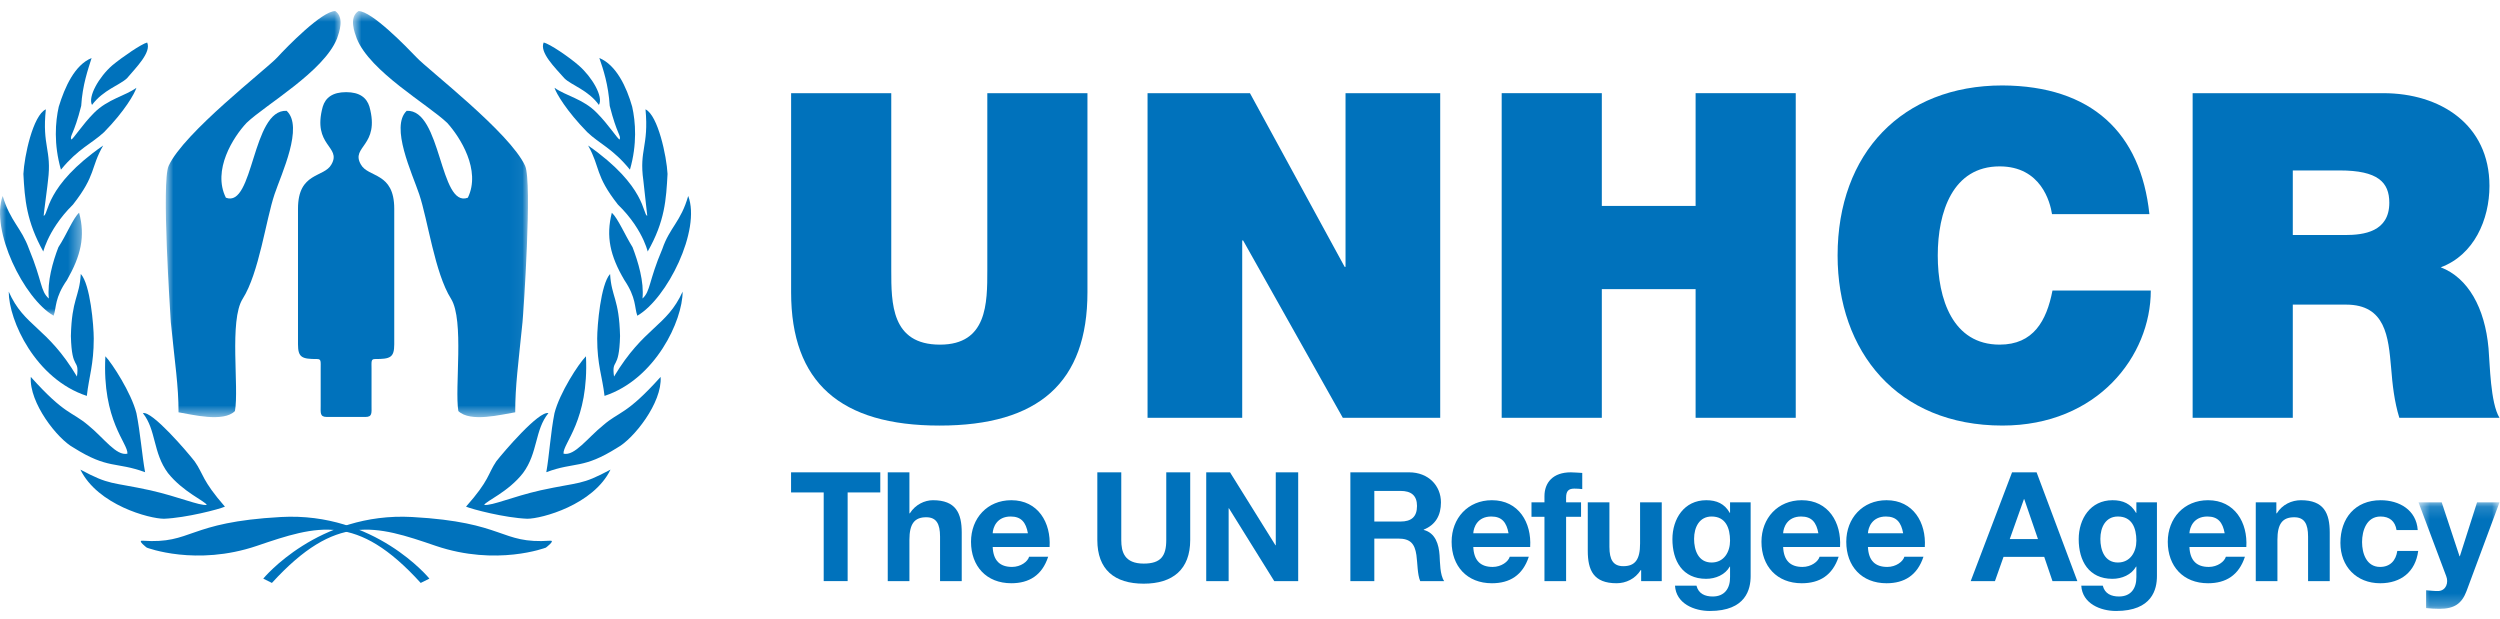 <?xml version="1.0" encoding="UTF-8"?>
<svg width="202px" height="50px" viewBox="0 0 202 50" version="1.1" xmlns="http://www.w3.org/2000/svg" xmlns:xlink="http://www.w3.org/1999/xlink">
    <!-- Generator: Sketch 55 (78076) - https://sketchapp.com -->
    <title>logo_unhcr_email</title>
    <desc>Created with Sketch.</desc>
    <defs>
        <polygon id="path-1" points="0.883 0.633 15.006 0.633 15.006 33.446 0.883 33.446"></polygon>
        <polygon id="path-3" points="0.814 0.633 14.95 0.633 14.95 33.446 0.814 33.446"></polygon>
        <polygon id="path-5" points="0 0.395 6.62 0.395 6.62 10.072 0 10.072"></polygon>
        <polygon id="path-7" points="0.565 0.15 7.11 0.15 7.11 8.755 0.565 8.755"></polygon>
    </defs>
    <g id="Emails" stroke="none" stroke-width="1" fill="none" fill-rule="evenodd">
        <g id="Email-1---Create-an-individual-fundraising-page" transform="translate(-175, -652)">
            <g id="logo_unhcr_email" transform="translate(175, 652)">
                <path d="M29.522,33.69 C30.094,33.69 30.02,33.366 30.02,32.76 L30.02,29.811 C30.02,29.203 29.964,29.01 30.311,29.01 C31.524,29.01 31.855,28.897 31.855,27.819 L31.855,16.864 C31.855,13.88 29.747,14.375 29.154,13.285 C28.309,11.811 30.732,11.811 29.851,8.618 C29.627,7.893 29.06,7.446 27.966,7.446 C26.87,7.446 26.3,7.893 26.079,8.618 C25.2,11.811 27.626,11.811 26.78,13.285 C26.183,14.375 24.078,13.88 24.078,16.864 L24.078,27.819 C24.078,28.897 24.405,29.01 25.623,29.01 C25.963,29.01 25.911,29.203 25.911,29.811 L25.911,32.76 C25.911,33.366 25.837,33.69 26.412,33.69 L29.522,33.69" id="Fill-1" fill="#0072BC"></path>
                <g id="Group-5" transform="translate(12.513, 0.26)">
                    <mask id="mask-2" fill="white">
                        <use xlink:href="#path-1"></use>
                    </mask>
                    <g id="Clip-4"></g>
                    <path d="M7.409,9.669 C6.33,10.816 4.626,13.493 5.739,15.715 C8,16.585 7.827,8.557 10.647,8.694 C12.04,9.982 10.23,13.77 9.67,15.435 C8.975,17.492 8.42,21.798 7.097,23.881 C5.987,25.621 6.819,31.078 6.469,32.955 C5.534,33.893 2.991,33.23 1.913,33.055 C1.913,30.902 1.631,29.201 1.287,25.759 C1.253,25.065 0.521,14.43 1.113,13.143 C2.331,10.466 8.975,5.36 9.884,4.385 C10.679,3.517 13.497,0.633 14.577,0.633 C15.339,1.155 14.889,2.37 14.717,2.857 C13.639,5.534 8.975,8.174 7.409,9.669" id="Fill-3" fill="#0072BC" mask="url(#mask-2)"></path>
                </g>
                <g id="Group-8" transform="translate(27.708, 0.26)">
                    <mask id="mask-4" fill="white">
                        <use xlink:href="#path-3"></use>
                    </mask>
                    <g id="Clip-7"></g>
                    <path d="M8.426,9.669 C9.468,10.816 11.176,13.493 10.094,15.715 C7.799,16.585 7.975,8.557 5.153,8.694 C3.8,9.982 5.606,13.77 6.164,15.435 C6.86,17.492 7.418,21.798 8.736,23.881 C9.818,25.621 9.014,31.078 9.327,32.955 C10.304,33.893 12.807,33.23 13.921,33.055 C13.921,30.902 14.166,29.201 14.512,25.759 C14.581,25.065 15.312,14.43 14.722,13.143 C13.505,10.466 6.86,5.36 5.956,4.385 C5.123,3.517 2.336,0.633 1.256,0.633 C0.461,1.155 0.946,2.37 1.12,2.857 C2.199,5.534 6.86,8.174 8.426,9.669" id="Fill-6" fill="#0072BC" mask="url(#mask-4)"></path>
                </g>
                <path d="M10.259,6.325 C9.667,6.884 8.339,7.265 7.434,8.479 C7.086,7.821 7.991,6.221 9.072,5.281 C9.872,4.616 11.444,3.538 11.892,3.436 C12.243,4.236 10.99,5.456 10.259,6.325" id="Fill-9" fill="#0072BC"></path>
                <path d="M8.409,10.679 C7.401,11.615 6.322,12.001 4.924,13.709 C4.332,11.652 4.472,9.841 4.748,8.621 C5.239,7.022 6.039,5.244 7.401,4.688 C7.121,5.595 6.665,6.846 6.562,8.554 C5.972,10.888 5.62,10.957 5.761,11.27 C5.898,11.27 6.665,10.051 7.608,9.112 C8.725,7.999 10.116,7.753 11.022,7.093 C10.886,7.544 10.085,8.97 8.409,10.679" id="Fill-11" fill="#0072BC"></path>
                <path d="M3.498,20.325 C2.138,17.886 1.997,16.11 1.891,14.053 C1.962,12.628 2.66,9.321 3.704,8.834 C3.391,11.826 4.196,12.105 3.879,14.577 C3.879,14.716 3.528,17.294 3.528,17.433 C3.947,17.364 3.566,15.063 8.338,11.757 C7.297,13.568 7.781,14.125 5.898,16.529 C3.704,18.688 3.391,20.809 3.498,20.325" id="Fill-13" fill="#0072BC"></path>
                <g id="Group-17" transform="translate(0, 15.439)">
                    <mask id="mask-6" fill="white">
                        <use xlink:href="#path-5"></use>
                    </mask>
                    <g id="Clip-16"></g>
                    <path d="M5.414,7.186 C4.401,8.647 4.575,9.378 4.332,10.072 C1.923,8.681 -0.792,3.146 0.216,0.395 C0.846,2.482 1.716,2.935 2.344,4.677 C3.426,7.288 3.254,8.087 3.947,8.681 C3.807,7.323 4.26,5.72 4.718,4.537 C5.38,3.527 5.898,2.203 6.39,1.75 C6.911,3.669 6.527,5.234 5.414,7.186" id="Fill-15" fill="#0072BC" mask="url(#mask-6)"></path>
                </g>
                <path d="M7.575,27.359 C7.575,29.482 7.189,30.424 7.016,31.989 C2.867,30.632 0.705,25.897 0.705,23.564 C1.962,26.418 3.808,26.382 6.218,30.424 C6.425,28.889 5.796,30.038 5.728,27.151 C5.796,24.121 6.425,24.013 6.527,22.136 C7.297,22.97 7.575,26.315 7.575,27.359" id="Fill-18" fill="#0072BC"></path>
                <path d="M11.023,33.381 C11.339,34.947 11.476,36.795 11.723,38.154 C9.354,37.283 8.757,37.944 5.937,36.167 C4.645,35.47 2.345,32.547 2.489,30.455 C5.275,33.556 5.762,33.209 7.122,34.356 C8.376,35.367 9.385,36.864 10.296,36.657 C10.362,35.821 8.238,34.008 8.515,28.787 C9.072,29.376 10.605,31.744 11.023,33.381" id="Fill-20" fill="#0072BC"></path>
                <path d="M15.73,37.283 C16.461,38.326 16.29,38.779 18.173,40.937 C17.715,41.146 15.036,41.843 13.252,41.915 C12.073,41.915 7.888,40.799 6.495,37.944 C8.899,39.232 8.935,38.919 12.14,39.615 C14.442,40.138 16.08,40.868 16.708,40.799 C16.568,40.487 14.793,39.754 13.572,38.223 C12.349,36.586 12.629,34.74 11.545,33.381 C12.28,33.172 15.137,36.517 15.73,37.283" id="Fill-22" fill="#0072BC"></path>
                <path d="M45.602,6.325 C46.16,6.884 47.52,7.265 48.392,8.479 C48.774,7.821 47.837,6.221 46.754,5.281 C45.992,4.616 44.419,3.538 43.927,3.436 C43.581,4.236 44.835,5.456 45.602,6.325" id="Fill-24" fill="#0072BC"></path>
                <path d="M47.451,10.679 C48.427,11.615 49.509,12.001 50.899,13.709 C51.495,11.652 51.353,9.841 51.08,8.621 C50.627,7.022 49.787,5.244 48.427,4.688 C48.743,5.595 49.16,6.846 49.265,8.554 C49.856,10.888 50.206,10.957 50.066,11.27 C49.928,11.27 49.16,10.051 48.216,9.112 C47.139,7.999 45.74,7.753 44.803,7.093 C44.943,7.544 45.779,8.97 47.451,10.679" id="Fill-26" fill="#0072BC"></path>
                <path d="M52.332,20.325 C53.727,17.886 53.827,16.11 53.937,14.053 C53.864,12.628 53.166,9.321 52.157,8.834 C52.435,11.826 51.634,12.105 51.982,14.577 C51.982,14.716 52.298,17.294 52.298,17.433 C51.913,17.364 52.26,15.063 47.52,11.757 C48.533,13.568 48.042,14.125 49.927,16.529 C52.157,18.688 52.435,20.809 52.332,20.325" id="Fill-28" fill="#0072BC"></path>
                <path d="M50.446,22.624 C51.427,24.086 51.251,24.816 51.495,25.511 C53.902,24.12 56.653,18.585 55.607,15.833 C55.014,17.921 54.109,18.373 53.517,20.115 C52.402,22.727 52.573,23.526 51.913,24.12 C52.051,22.762 51.563,21.159 51.11,19.975 C50.484,18.965 49.928,17.642 49.436,17.189 C48.949,19.107 49.296,20.673 50.446,22.624" id="Fill-30" fill="#0072BC"></path>
                <path d="M48.253,27.359 C48.253,29.482 48.668,30.424 48.846,31.989 C52.962,30.632 55.156,25.897 55.156,23.564 C53.864,26.418 52.051,26.382 49.614,30.424 C49.403,28.889 50.028,30.038 50.1,27.151 C50.028,24.121 49.403,24.013 49.296,22.136 C48.534,22.97 48.253,26.315 48.253,27.359" id="Fill-32" fill="#0072BC"></path>
                <path d="M44.803,33.381 C44.488,34.947 44.384,36.795 44.141,38.154 C46.476,37.283 47.069,37.944 49.89,36.167 C51.181,35.47 53.518,32.547 53.378,30.455 C50.588,33.556 50.067,33.209 48.744,34.356 C47.486,35.367 46.441,36.864 45.533,36.657 C45.464,35.821 47.589,34.008 47.347,28.787 C46.754,29.376 45.219,31.744 44.803,33.381" id="Fill-34" fill="#0072BC"></path>
                <path d="M40.095,37.283 C39.396,38.326 39.569,38.779 37.655,40.937 C38.142,41.146 40.793,41.843 42.606,41.915 C43.756,41.915 47.94,40.799 49.33,37.944 C46.93,39.232 46.891,38.919 43.687,39.615 C41.384,40.138 39.782,40.868 39.122,40.799 C39.259,40.487 41.069,39.754 42.259,38.223 C43.477,36.586 43.199,34.74 44.312,33.381 C43.549,33.172 40.691,36.517 40.095,37.283" id="Fill-36" fill="#0072BC"></path>
                <path d="M21.97,47.101 L21.272,46.752 C21.272,46.752 25.704,41.355 33.299,41.774 C40.898,42.192 40.376,43.97 44.452,43.689 C44.906,43.655 44.105,44.249 44.105,44.249 C44.105,44.249 40.131,45.776 35.215,44.107 C30.334,42.435 27.161,41.424 21.97,47.101" id="Fill-38" fill="#0072BC"></path>
                <path d="M33.993,47.101 L34.696,46.752 C34.696,46.752 30.302,41.355 22.704,41.774 C15.07,42.192 15.593,43.97 11.515,43.689 C11.061,43.655 11.862,44.249 11.862,44.249 C11.862,44.249 15.833,45.776 20.751,44.107 C25.663,42.435 28.838,41.424 33.993,47.101" id="Fill-40" fill="#0072BC"></path>
                <path d="M87.866,23.62 C87.866,30.895 83.932,34.386 75.915,34.386 C67.894,34.386 63.922,30.895 63.922,23.62 L63.922,7.529 L72.014,7.529 L72.014,21.82 C72.014,24.5 72.014,27.847 75.95,27.847 C79.775,27.847 79.775,24.5 79.775,21.82 L79.775,7.529 L87.866,7.529 L87.866,23.62" id="Fill-42" fill="#0072BC"></path>
                <polygon id="Fill-44" fill="#0072BC" points="92.722 7.528 100.996 7.528 108.647 21.561 108.719 21.561 108.719 7.528 116.369 7.528 116.369 33.758 108.499 33.758 100.445 19.432 100.371 19.432 100.371 33.758 92.722 33.758"></polygon>
                <polygon id="Fill-46" fill="#0072BC" points="121.336 7.528 129.427 7.528 129.427 16.639 137.005 16.639 137.005 7.528 145.096 7.528 145.096 33.758 137.005 33.758 137.005 23.362 129.427 23.362 129.427 33.758 121.336 33.758"></polygon>
                <path d="M165.803,17.301 C165.656,16.345 164.92,13.444 161.571,13.444 C157.782,13.444 156.571,17.116 156.571,20.643 C156.571,24.169 157.782,27.846 161.571,27.846 C164.296,27.846 165.362,25.934 165.841,23.474 L173.784,23.474 C173.784,28.763 169.48,34.385 161.794,34.385 C153.298,34.385 148.478,28.396 148.478,20.643 C148.478,12.376 153.703,6.904 161.794,6.904 C169.001,6.939 172.975,10.724 173.672,17.301 L165.803,17.301" id="Fill-48" fill="#0072BC"></path>
                <path d="M177.165,33.759 L185.258,33.759 L185.258,24.613 L189.564,24.613 C192.761,24.613 192.981,27.221 193.203,29.721 C193.311,31.079 193.459,32.438 193.866,33.759 L201.958,33.759 C201.22,32.547 201.186,29.425 201.073,28.14 C200.779,24.869 199.419,22.445 197.212,21.599 C199.898,20.606 201.148,17.742 201.148,15.023 C201.148,10.061 197.172,7.529 192.577,7.529 L177.165,7.529 L177.165,33.759 L177.165,33.759 Z M185.258,13.772 L189.047,13.772 C192.138,13.772 193.056,14.728 193.056,16.383 C193.056,18.73 190.995,18.99 189.488,18.99 L185.258,18.99 L185.258,13.772 Z" id="Fill-50" fill="#0072BC"></path>
                <polygon id="Fill-52" fill="#0072BC" points="66.555 39.789 63.918 39.789 63.918 38.164 71.127 38.164 71.127 39.789 68.489 39.789 68.489 46.953 66.555 46.953"></polygon>
                <path d="M71.73,38.164 L73.481,38.164 L73.481,41.476 L73.516,41.476 C73.962,40.761 74.726,40.417 75.379,40.417 C77.239,40.417 77.708,41.463 77.708,43.039 L77.708,46.954 L75.956,46.954 L75.956,43.358 C75.956,42.312 75.651,41.794 74.837,41.794 C73.888,41.794 73.481,42.325 73.481,43.617 L73.481,46.954 L71.73,46.954 L71.73,38.164" id="Fill-54" fill="#0072BC"></path>
                <path d="M83.055,43.088 C82.895,42.201 82.512,41.734 81.662,41.734 C80.554,41.734 80.232,42.597 80.209,43.088 L83.055,43.088 L83.055,43.088 Z M80.209,44.195 C80.258,45.304 80.8,45.807 81.773,45.807 C82.477,45.807 83.042,45.378 83.153,44.982 L84.694,44.982 C84.201,46.486 83.153,47.126 81.712,47.126 C79.705,47.126 78.458,45.748 78.458,43.777 C78.458,41.869 79.778,40.417 81.712,40.417 C83.881,40.417 84.928,42.238 84.807,44.195 L80.209,44.195 Z" id="Fill-56" fill="#0072BC"></path>
                <path d="M96.169,43.631 C96.169,46.006 94.764,47.161 92.411,47.161 C90.045,47.161 88.664,46.018 88.664,43.631 L88.664,38.164 L90.599,38.164 L90.599,43.631 C90.599,44.59 90.846,45.538 92.411,45.538 C93.791,45.538 94.234,44.935 94.234,43.631 L94.234,38.164 L96.169,38.164 L96.169,43.631" id="Fill-58" fill="#0072BC"></path>
                <polygon id="Fill-60" fill="#0072BC" points="97.463 38.164 99.386 38.164 103.058 44.06 103.082 44.06 103.082 38.164 104.894 38.164 104.894 46.954 102.959 46.954 99.299 41.07 99.274 41.07 99.274 46.954 97.463 46.954"></polygon>
                <path d="M109.11,46.954 L111.045,46.954 L111.045,43.517 L112.979,43.517 C113.952,43.517 114.311,43.924 114.446,44.848 C114.544,45.55 114.52,46.4 114.753,46.954 L116.688,46.954 C116.344,46.459 116.355,45.425 116.318,44.874 C116.257,43.987 115.988,43.065 115.037,42.817 L115.037,42.793 C116.011,42.399 116.429,41.622 116.429,40.589 C116.429,39.261 115.432,38.164 113.854,38.164 L109.11,38.164 L109.11,46.954 L109.11,46.954 Z M111.045,39.666 L113.164,39.666 C114.026,39.666 114.494,40.037 114.494,40.884 C114.494,41.771 114.026,42.14 113.164,42.14 L111.045,42.14 L111.045,39.666 Z" id="Fill-62" fill="#0072BC"></path>
                <path d="M123.638,44.195 C123.763,42.238 122.714,40.417 120.546,40.417 C118.611,40.417 117.291,41.869 117.291,43.777 C117.291,45.747 118.537,47.127 120.546,47.127 C121.988,47.127 123.034,46.485 123.528,44.983 L121.988,44.983 C121.876,45.378 121.309,45.808 120.608,45.808 C119.635,45.808 119.092,45.304 119.041,44.195 L123.638,44.195 L123.638,44.195 Z M119.041,43.088 C119.067,42.597 119.386,41.734 120.497,41.734 C121.347,41.734 121.729,42.201 121.89,43.088 L119.041,43.088 Z" id="Fill-64" fill="#0072BC"></path>
                <path d="M124.792,41.757 L123.744,41.757 L123.744,40.588 L124.792,40.588 L124.792,40.097 C124.792,38.977 125.494,38.164 126.923,38.164 C127.231,38.164 127.552,38.202 127.846,38.213 L127.846,39.519 C127.639,39.494 127.429,39.48 127.205,39.48 C126.739,39.48 126.541,39.678 126.541,40.208 L126.541,40.588 L127.749,40.588 L127.749,41.757 L126.541,41.757 L126.541,46.954 L124.792,46.954 L124.792,41.757" id="Fill-66" fill="#0072BC"></path>
                <path d="M134.269,46.954 L132.605,46.954 L132.605,46.067 L132.567,46.067 C132.123,46.781 131.36,47.126 130.62,47.126 C128.76,47.126 128.292,46.079 128.292,44.504 L128.292,40.589 L130.041,40.589 L130.041,44.182 C130.041,45.23 130.349,45.747 131.163,45.747 C132.111,45.747 132.518,45.218 132.518,43.924 L132.518,40.589 L134.269,40.589 L134.269,46.954" id="Fill-68" fill="#0072BC"></path>
                <path d="M141.452,40.589 L139.788,40.589 L139.788,41.439 L139.764,41.439 C139.346,40.699 138.706,40.417 137.865,40.417 C136.079,40.417 135.131,41.918 135.131,43.567 C135.131,45.316 135.943,46.769 137.855,46.769 C138.617,46.769 139.383,46.448 139.764,45.784 L139.788,45.784 L139.788,46.622 C139.801,47.532 139.356,48.197 138.384,48.197 C137.768,48.197 137.238,47.974 137.076,47.323 L135.34,47.323 C135.426,48.774 136.891,49.367 138.151,49.367 C141.082,49.367 141.452,47.593 141.452,46.547 L141.452,40.589 M138.297,45.451 C137.225,45.451 136.882,44.455 136.882,43.544 C136.882,42.597 137.311,41.734 138.297,41.734 C139.431,41.734 139.788,42.657 139.788,43.691 C139.788,44.602 139.297,45.451 138.297,45.451" id="Fill-70" fill="#0072BC"></path>
                <path d="M148.675,44.195 C148.797,42.238 147.749,40.417 145.58,40.417 C143.646,40.417 142.326,41.869 142.326,43.777 C142.326,45.747 143.573,47.127 145.58,47.127 C147.023,47.127 148.07,46.485 148.563,44.983 L147.023,44.983 C146.91,45.378 146.344,45.808 145.641,45.808 C144.668,45.808 144.126,45.304 144.077,44.195 L148.675,44.195 L148.675,44.195 Z M144.077,43.088 C144.101,42.597 144.422,41.734 145.531,41.734 C146.382,41.734 146.764,42.201 146.924,43.088 L144.077,43.088 Z" id="Fill-72" fill="#0072BC"></path>
                <path d="M155.525,44.195 C155.649,42.238 154.6,40.417 152.432,40.417 C150.497,40.417 149.179,41.869 149.179,43.777 C149.179,45.747 150.423,47.127 152.432,47.127 C153.874,47.127 154.92,46.485 155.416,44.983 L153.874,44.983 C153.763,45.378 153.196,45.808 152.493,45.808 C151.52,45.808 150.978,45.304 150.929,44.195 L155.525,44.195 L155.525,44.195 Z M150.929,43.088 C150.955,42.597 151.273,41.734 152.383,41.734 C153.234,41.734 153.616,42.201 153.775,43.088 L150.929,43.088 Z" id="Fill-74" fill="#0072BC"></path>
                <path d="M159.233,46.954 L161.192,46.954 L161.884,44.997 L165.174,44.997 L165.84,46.954 L167.85,46.954 L164.557,38.164 L162.574,38.164 L159.233,46.954 Z M163.534,40.33 L163.559,40.33 L164.668,43.556 L162.389,43.556 L163.534,40.33 Z" id="Fill-76" fill="#0072BC"></path>
                <path d="M174.281,40.589 L172.619,40.589 L172.619,41.439 L172.592,41.439 C172.174,40.699 171.533,40.417 170.695,40.417 C168.907,40.417 167.959,41.918 167.959,43.567 C167.959,45.316 168.773,46.769 170.682,46.769 C171.445,46.769 172.212,46.448 172.592,45.784 L172.619,45.784 L172.619,46.622 C172.629,47.532 172.186,48.197 171.212,48.197 C170.597,48.197 170.066,47.974 169.905,47.323 L168.167,47.323 C168.255,48.774 169.722,49.367 170.979,49.367 C173.911,49.367 174.281,47.593 174.281,46.547 L174.281,40.589 M171.126,45.451 C170.055,45.451 169.709,44.455 169.709,43.544 C169.709,42.597 170.14,41.734 171.126,41.734 C172.26,41.734 172.619,42.657 172.619,43.691 C172.619,44.602 172.124,45.451 171.126,45.451" id="Fill-78" fill="#0072BC"></path>
                <path d="M181.503,44.195 C181.625,42.238 180.579,40.417 178.409,40.417 C176.473,40.417 175.156,41.869 175.156,43.777 C175.156,45.747 176.399,47.127 178.409,47.127 C179.851,47.127 180.898,46.485 181.391,44.983 L179.851,44.983 C179.739,45.378 179.173,45.808 178.47,45.808 C177.498,45.808 176.954,45.304 176.905,44.195 L181.503,44.195 L181.503,44.195 Z M176.905,43.088 C176.929,42.597 177.251,41.734 178.359,41.734 C179.21,41.734 179.593,42.201 179.753,43.088 L176.905,43.088 Z" id="Fill-80" fill="#0072BC"></path>
                <path d="M182.266,40.589 L183.929,40.589 L183.929,41.475 L183.967,41.475 C184.411,40.761 185.176,40.417 185.913,40.417 C187.773,40.417 188.243,41.463 188.243,43.039 L188.243,46.954 L186.492,46.954 L186.492,43.358 C186.492,42.312 186.186,41.795 185.372,41.795 C184.422,41.795 184.016,42.324 184.016,43.617 L184.016,46.954 L182.266,46.954 L182.266,40.589" id="Fill-82" fill="#0072BC"></path>
                <path d="M193.64,42.831 C193.53,42.115 193.073,41.734 192.346,41.734 C191.226,41.734 190.855,42.866 190.855,43.802 C190.855,44.713 191.213,45.808 192.309,45.808 C193.122,45.808 193.591,45.292 193.701,44.515 L195.391,44.515 C195.169,46.202 193.997,47.127 192.322,47.127 C190.4,47.127 189.105,45.772 189.105,43.864 C189.105,41.882 190.288,40.418 192.359,40.418 C193.862,40.418 195.243,41.206 195.353,42.831 L193.64,42.831" id="Fill-84" fill="#0072BC"></path>
                <g id="Group-88" transform="translate(194.85, 40.439)">
                    <mask id="mask-8" fill="white">
                        <use xlink:href="#path-7"></use>
                    </mask>
                    <g id="Clip-87"></g>
                    <path d="M4.448,7.314 C4.065,8.336 3.461,8.755 2.254,8.755 C1.896,8.755 1.539,8.731 1.181,8.694 L1.181,7.254 C1.515,7.278 1.859,7.329 2.204,7.314 C2.806,7.254 3.006,6.625 2.806,6.12 L0.565,0.15 L2.44,0.15 L3.88,4.508 L3.906,4.508 L5.297,0.15 L7.111,0.15 L4.448,7.314" id="Fill-86" fill="#0072BC" mask="url(#mask-8)"></path>
                </g>
            </g>
        </g>
    </g>
</svg>